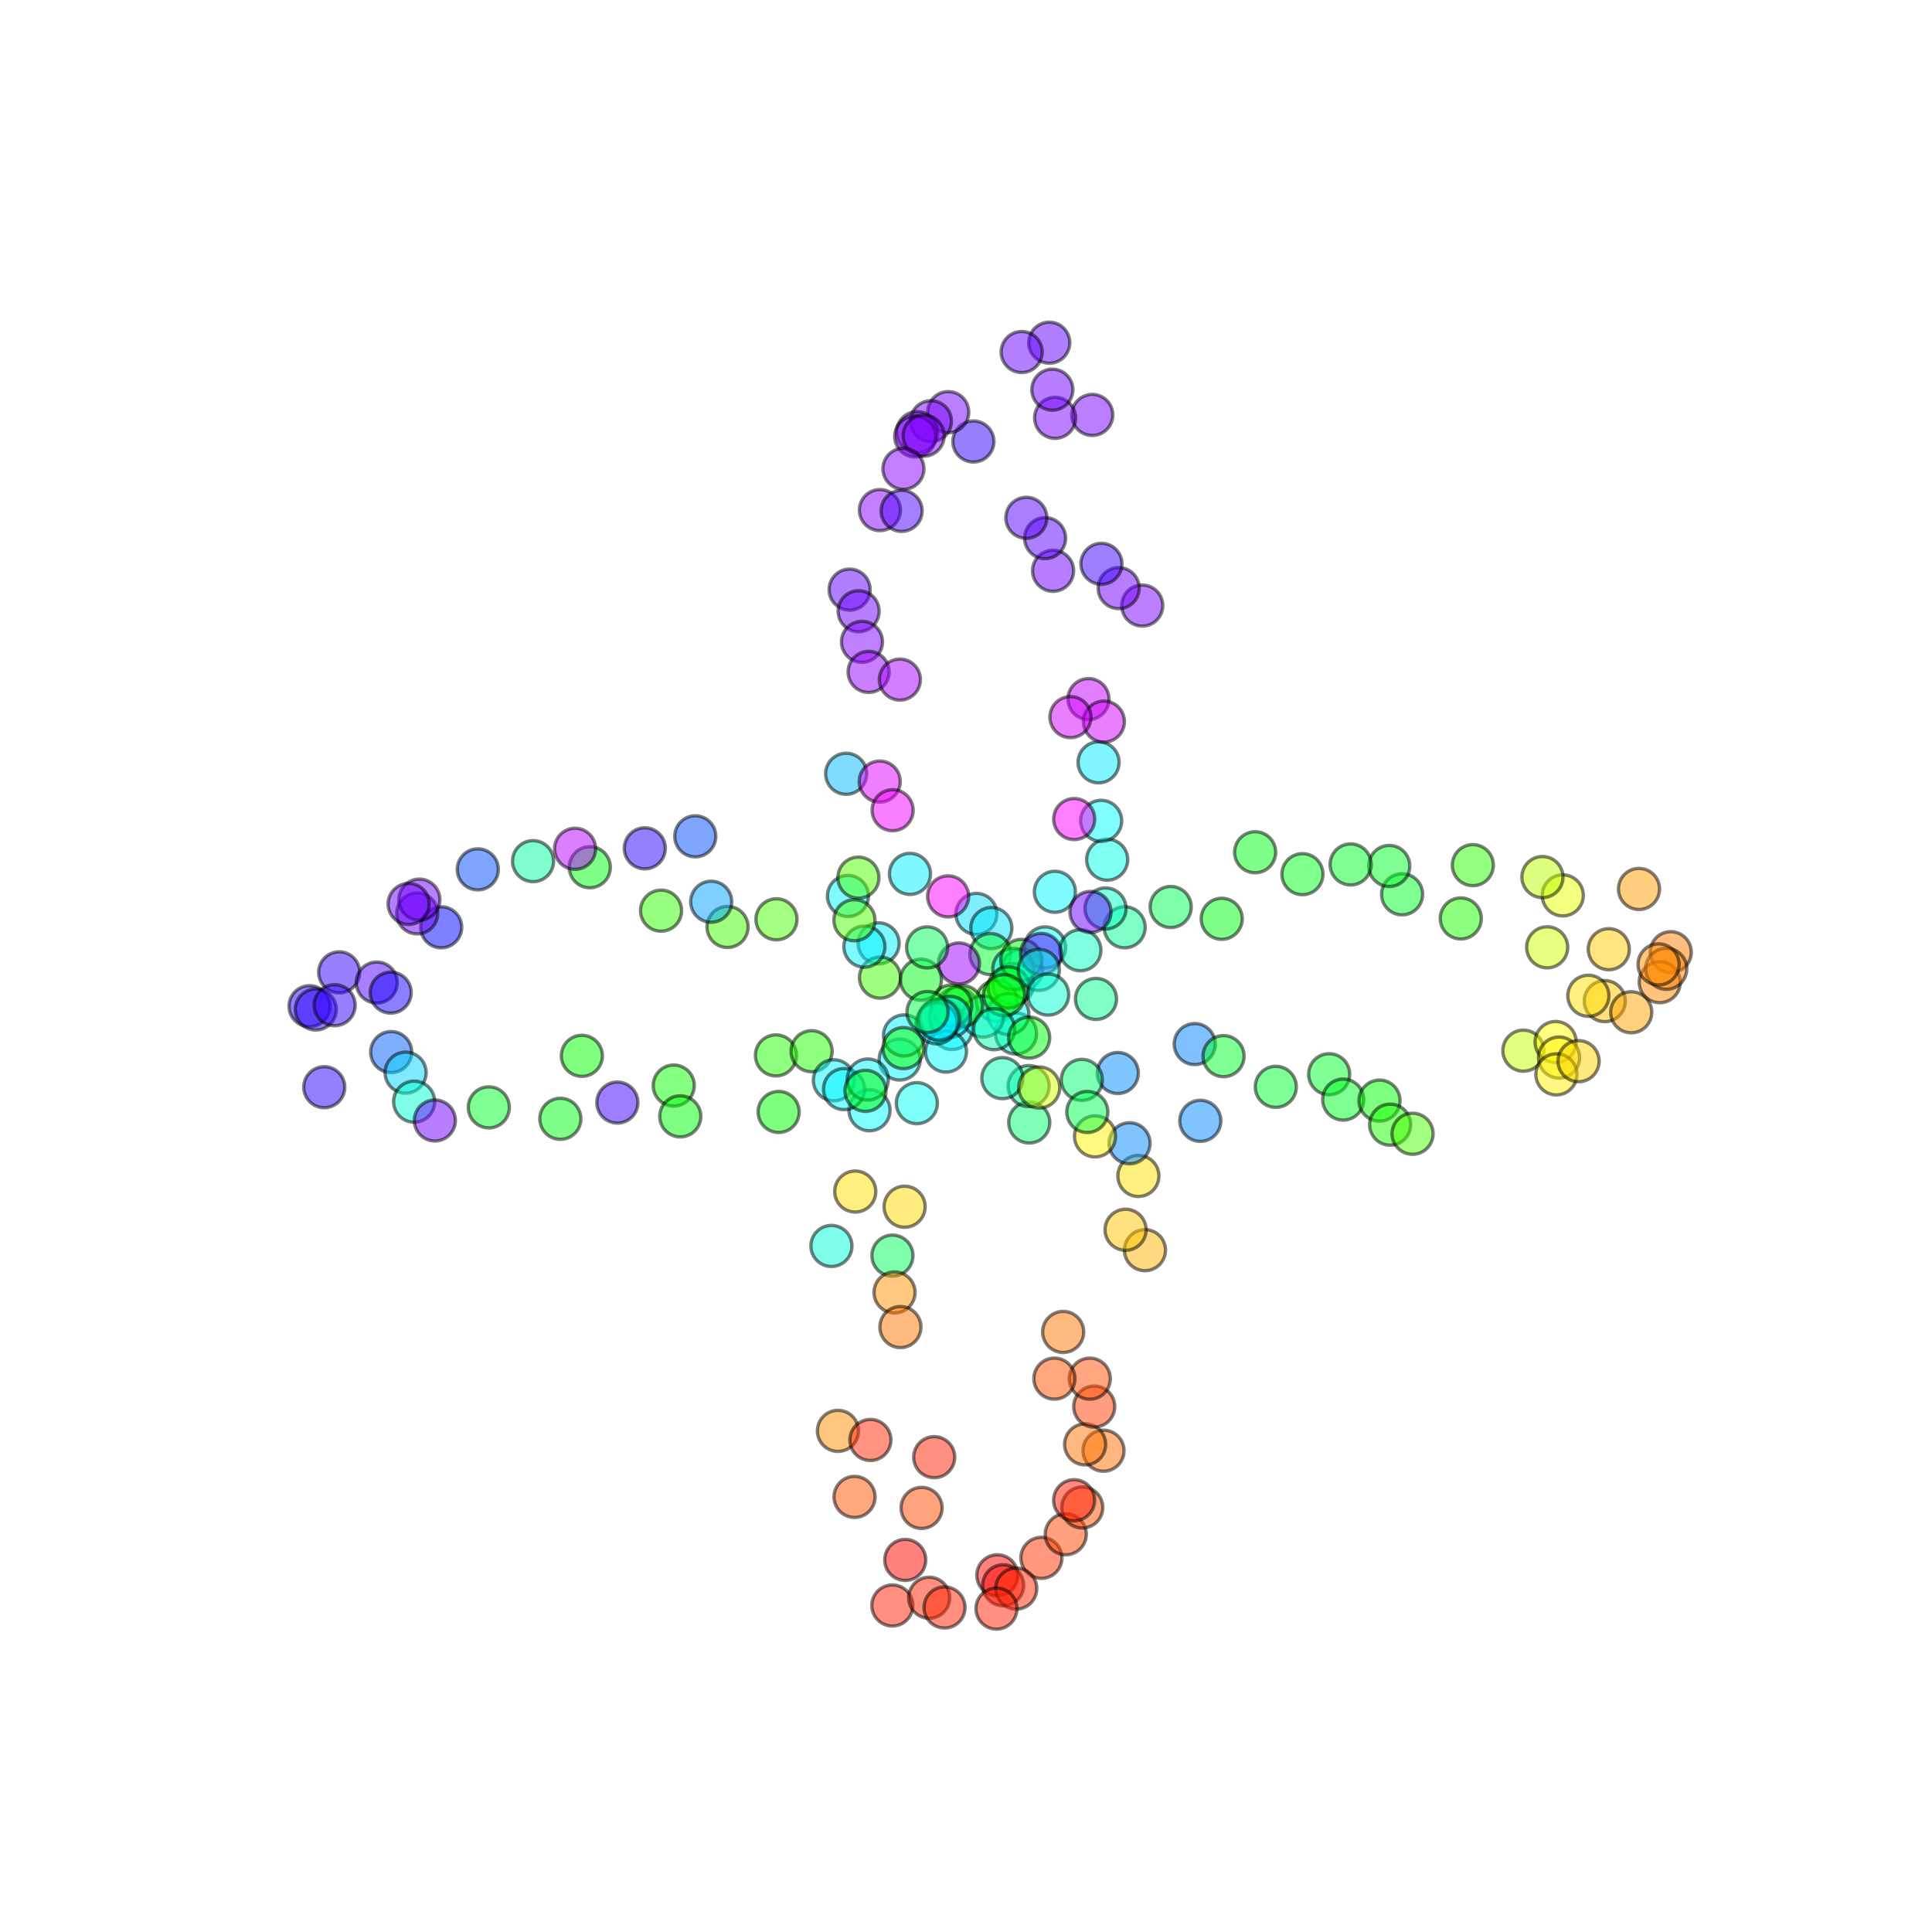 <?xml version="1.0" encoding="utf-8" standalone="no"?>
<!DOCTYPE svg PUBLIC "-//W3C//DTD SVG 1.1//EN"
  "http://www.w3.org/Graphics/SVG/1.1/DTD/svg11.dtd">
<svg xmlns:xlink="http://www.w3.org/1999/xlink" width="576pt" height="576pt" viewBox="0 0 576 576" xmlns="http://www.w3.org/2000/svg" version="1.1">
 <defs>
  <style type="text/css">*{stroke-linejoin: round; stroke-linecap: butt}</style>
 </defs>
 <g id="figure_1">
  <g id="patch_1">
   <path d="M 0 576 
L 576 576 
L 576 0 
L 0 0 
z
" style="fill: #ffffff"/>
  </g>
  <g id="axes_1">
   <g id="PathCollection_1">
    <defs>
     <path id="C0_0_b38c7aec04" d="M 0 6.124 
C 1.624 6.124 3.182 5.478 4.33 4.33 
C 5.478 3.182 6.124 1.624 6.124 -0 
C 6.124 -1.624 5.478 -3.182 4.33 -4.33 
C 3.182 -5.478 1.624 -6.124 0 -6.124 
C -1.624 -6.124 -3.182 -5.478 -4.33 -4.33 
C -5.478 -3.182 -6.124 -1.624 -6.124 0 
C -6.124 1.624 -5.478 3.182 -4.33 4.33 
C -3.182 5.478 -1.624 6.124 0 6.124 
z
"/>
    </defs>
    <g clip-path="url(#pa33ab514e5)">
     <use xlink:href="#C0_0_b38c7aec04" x="324.517" y="208.428" style="fill: #c700ff; fill-opacity: 0.5; stroke: #000000; stroke-opacity: 0.5"/>
    </g>
    <g clip-path="url(#pa33ab514e5)">
     <use xlink:href="#C0_0_b38c7aec04" x="340.544" y="180.541" style="fill: #7b00ff; fill-opacity: 0.5; stroke: #000000; stroke-opacity: 0.5"/>
    </g>
    <g clip-path="url(#pa33ab514e5)">
     <use xlink:href="#C0_0_b38c7aec04" x="333.522" y="175.34" style="fill: #7000ff; fill-opacity: 0.5; stroke: #000000; stroke-opacity: 0.5"/>
    </g>
    <g clip-path="url(#pa33ab514e5)">
     <use xlink:href="#C0_0_b38c7aec04" x="328.377" y="168.1" style="fill: #3f00ff; fill-opacity: 0.5; stroke: #000000; stroke-opacity: 0.5"/>
    </g>
    <g clip-path="url(#pa33ab514e5)">
     <use xlink:href="#C0_0_b38c7aec04" x="313.962" y="170.171" style="fill: #7000ff; fill-opacity: 0.5; stroke: #000000; stroke-opacity: 0.5"/>
    </g>
    <g clip-path="url(#pa33ab514e5)">
     <use xlink:href="#C0_0_b38c7aec04" x="311.587" y="160.446" style="fill: #5a00ff; fill-opacity: 0.5; stroke: #000000; stroke-opacity: 0.5"/>
    </g>
    <g clip-path="url(#pa33ab514e5)">
     <use xlink:href="#C0_0_b38c7aec04" x="305.995" y="154.38" style="fill: #5500ff; fill-opacity: 0.5; stroke: #000000; stroke-opacity: 0.5"/>
    </g>
    <g clip-path="url(#pa33ab514e5)">
     <use xlink:href="#C0_0_b38c7aec04" x="325.644" y="123.708" style="fill: #7600ff; fill-opacity: 0.5; stroke: #000000; stroke-opacity: 0.5"/>
    </g>
    <g clip-path="url(#pa33ab514e5)">
     <use xlink:href="#C0_0_b38c7aec04" x="314.573" y="124.571" style="fill: #7b00ff; fill-opacity: 0.5; stroke: #000000; stroke-opacity: 0.5"/>
    </g>
    <g clip-path="url(#pa33ab514e5)">
     <use xlink:href="#C0_0_b38c7aec04" x="313.742" y="116.176" style="fill: #7000ff; fill-opacity: 0.5; stroke: #000000; stroke-opacity: 0.5"/>
    </g>
    <g clip-path="url(#pa33ab514e5)">
     <use xlink:href="#C0_0_b38c7aec04" x="290.201" y="131.625" style="fill: #3400ff; fill-opacity: 0.5; stroke: #000000; stroke-opacity: 0.5"/>
    </g>
    <g clip-path="url(#pa33ab514e5)">
     <use xlink:href="#C0_0_b38c7aec04" x="312.825" y="102.175" style="fill: #6000ff; fill-opacity: 0.5; stroke: #000000; stroke-opacity: 0.5"/>
    </g>
    <g clip-path="url(#pa33ab514e5)">
     <use xlink:href="#C0_0_b38c7aec04" x="304.603" y="104.951" style="fill: #6500ff; fill-opacity: 0.5; stroke: #000000; stroke-opacity: 0.5"/>
    </g>
    <g clip-path="url(#pa33ab514e5)">
     <use xlink:href="#C0_0_b38c7aec04" x="282.703" y="122.873" style="fill: #7600ff; fill-opacity: 0.5; stroke: #000000; stroke-opacity: 0.5"/>
    </g>
    <g clip-path="url(#pa33ab514e5)">
     <use xlink:href="#C0_0_b38c7aec04" x="277.544" y="125.589" style="fill: #7b00ff; fill-opacity: 0.5; stroke: #000000; stroke-opacity: 0.5"/>
    </g>
    <g clip-path="url(#pa33ab514e5)">
     <use xlink:href="#C0_0_b38c7aec04" x="273.417" y="128.846" style="fill: #8100ff; fill-opacity: 0.5; stroke: #000000; stroke-opacity: 0.5"/>
    </g>
    <g clip-path="url(#pa33ab514e5)">
     <use xlink:href="#C0_0_b38c7aec04" x="272.857" y="130.124" style="fill: #8100ff; fill-opacity: 0.5; stroke: #000000; stroke-opacity: 0.5"/>
    </g>
    <g clip-path="url(#pa33ab514e5)">
     <use xlink:href="#C0_0_b38c7aec04" x="275.376" y="129.899" style="fill: #8100ff; fill-opacity: 0.5; stroke: #000000; stroke-opacity: 0.5"/>
    </g>
    <g clip-path="url(#pa33ab514e5)">
     <use xlink:href="#C0_0_b38c7aec04" x="269.347" y="139.761" style="fill: #8600ff; fill-opacity: 0.5; stroke: #000000; stroke-opacity: 0.5"/>
    </g>
    <g clip-path="url(#pa33ab514e5)">
     <use xlink:href="#C0_0_b38c7aec04" x="262.337" y="152.08" style="fill: #8600ff; fill-opacity: 0.5; stroke: #000000; stroke-opacity: 0.5"/>
    </g>
    <g clip-path="url(#pa33ab514e5)">
     <use xlink:href="#C0_0_b38c7aec04" x="268.809" y="152.306" style="fill: #4a00ff; fill-opacity: 0.5; stroke: #000000; stroke-opacity: 0.5"/>
    </g>
    <g clip-path="url(#pa33ab514e5)">
     <use xlink:href="#C0_0_b38c7aec04" x="253.305" y="175.786" style="fill: #6000ff; fill-opacity: 0.5; stroke: #000000; stroke-opacity: 0.5"/>
    </g>
    <g clip-path="url(#pa33ab514e5)">
     <use xlink:href="#C0_0_b38c7aec04" x="255.992" y="182.223" style="fill: #7000ff; fill-opacity: 0.5; stroke: #000000; stroke-opacity: 0.5"/>
    </g>
    <g clip-path="url(#pa33ab514e5)">
     <use xlink:href="#C0_0_b38c7aec04" x="256.988" y="191.348" style="fill: #8100ff; fill-opacity: 0.5; stroke: #000000; stroke-opacity: 0.5"/>
    </g>
    <g clip-path="url(#pa33ab514e5)">
     <use xlink:href="#C0_0_b38c7aec04" x="258.971" y="200.318" style="fill: #9600ff; fill-opacity: 0.5; stroke: #000000; stroke-opacity: 0.5"/>
    </g>
    <g clip-path="url(#pa33ab514e5)">
     <use xlink:href="#C0_0_b38c7aec04" x="268.285" y="202.609" style="fill: #a700ff; fill-opacity: 0.5; stroke: #000000; stroke-opacity: 0.5"/>
    </g>
    <g clip-path="url(#pa33ab514e5)">
     <use xlink:href="#C0_0_b38c7aec04" x="252.271" y="230.689" style="fill: #00bbff; fill-opacity: 0.5; stroke: #000000; stroke-opacity: 0.5"/>
    </g>
    <g clip-path="url(#pa33ab514e5)">
     <use xlink:href="#C0_0_b38c7aec04" x="262.277" y="233.012" style="fill: #e200ff; fill-opacity: 0.5; stroke: #000000; stroke-opacity: 0.5"/>
    </g>
    <g clip-path="url(#pa33ab514e5)">
     <use xlink:href="#C0_0_b38c7aec04" x="266.123" y="241.556" style="fill: #f300ff; fill-opacity: 0.5; stroke: #000000; stroke-opacity: 0.5"/>
    </g>
    <g clip-path="url(#pa33ab514e5)">
     <use xlink:href="#C0_0_b38c7aec04" x="252.807" y="267.119" style="fill: #00f6ff; fill-opacity: 0.5; stroke: #000000; stroke-opacity: 0.5"/>
    </g>
    <g clip-path="url(#pa33ab514e5)">
     <use xlink:href="#C0_0_b38c7aec04" x="271.29" y="260.54" style="fill: #00f1ff; fill-opacity: 0.5; stroke: #000000; stroke-opacity: 0.5"/>
    </g>
    <g clip-path="url(#pa33ab514e5)">
     <use xlink:href="#C0_0_b38c7aec04" x="261.949" y="281.245" style="fill: #00f1ff; fill-opacity: 0.5; stroke: #000000; stroke-opacity: 0.5"/>
    </g>
    <g clip-path="url(#pa33ab514e5)">
     <use xlink:href="#C0_0_b38c7aec04" x="262.366" y="291.465" style="fill: #41ff00; fill-opacity: 0.5; stroke: #000000; stroke-opacity: 0.5"/>
    </g>
    <g clip-path="url(#pa33ab514e5)">
     <use xlink:href="#C0_0_b38c7aec04" x="291.101" y="272.468" style="fill: #00e1ff; fill-opacity: 0.5; stroke: #000000; stroke-opacity: 0.5"/>
    </g>
    <g clip-path="url(#pa33ab514e5)">
     <use xlink:href="#C0_0_b38c7aec04" x="295.555" y="276.691" style="fill: #00e6ff; fill-opacity: 0.5; stroke: #000000; stroke-opacity: 0.5"/>
    </g>
    <g clip-path="url(#pa33ab514e5)">
     <use xlink:href="#C0_0_b38c7aec04" x="295.277" y="284.443" style="fill: #00ff30; fill-opacity: 0.5; stroke: #000000; stroke-opacity: 0.5"/>
    </g>
    <g clip-path="url(#pa33ab514e5)">
     <use xlink:href="#C0_0_b38c7aec04" x="285.315" y="300.553" style="fill: #00f1ff; fill-opacity: 0.5; stroke: #000000; stroke-opacity: 0.5"/>
    </g>
    <g clip-path="url(#pa33ab514e5)">
     <use xlink:href="#C0_0_b38c7aec04" x="283.808" y="306.782" style="fill: #00f6ff; fill-opacity: 0.5; stroke: #000000; stroke-opacity: 0.5"/>
    </g>
    <g clip-path="url(#pa33ab514e5)">
     <use xlink:href="#C0_0_b38c7aec04" x="304.74" y="289.067" style="fill: #00fffd; fill-opacity: 0.5; stroke: #000000; stroke-opacity: 0.5"/>
    </g>
    <g clip-path="url(#pa33ab514e5)">
     <use xlink:href="#C0_0_b38c7aec04" x="302.075" y="293.392" style="fill: #00fff7; fill-opacity: 0.5; stroke: #000000; stroke-opacity: 0.5"/>
    </g>
    <g clip-path="url(#pa33ab514e5)">
     <use xlink:href="#C0_0_b38c7aec04" x="297.156" y="298.387" style="fill: #05ff00; fill-opacity: 0.5; stroke: #000000; stroke-opacity: 0.5"/>
    </g>
    <g clip-path="url(#pa33ab514e5)">
     <use xlink:href="#C0_0_b38c7aec04" x="311.575" y="282.459" style="fill: #00fff2; fill-opacity: 0.5; stroke: #000000; stroke-opacity: 0.5"/>
    </g>
    <g clip-path="url(#pa33ab514e5)">
     <use xlink:href="#C0_0_b38c7aec04" x="302.103" y="288.861" style="fill: #00fcff; fill-opacity: 0.5; stroke: #000000; stroke-opacity: 0.5"/>
    </g>
    <g clip-path="url(#pa33ab514e5)">
     <use xlink:href="#C0_0_b38c7aec04" x="330.086" y="256.297" style="fill: #00ffe7; fill-opacity: 0.5; stroke: #000000; stroke-opacity: 0.5"/>
    </g>
    <g clip-path="url(#pa33ab514e5)">
     <use xlink:href="#C0_0_b38c7aec04" x="314.496" y="265.872" style="fill: #00f6ff; fill-opacity: 0.5; stroke: #000000; stroke-opacity: 0.5"/>
    </g>
    <g clip-path="url(#pa33ab514e5)">
     <use xlink:href="#C0_0_b38c7aec04" x="328.297" y="244.719" style="fill: #00fcff; fill-opacity: 0.5; stroke: #000000; stroke-opacity: 0.5"/>
    </g>
    <g clip-path="url(#pa33ab514e5)">
     <use xlink:href="#C0_0_b38c7aec04" x="320.256" y="244.192" style="fill: #fe00ff; fill-opacity: 0.5; stroke: #000000; stroke-opacity: 0.5"/>
    </g>
    <g clip-path="url(#pa33ab514e5)">
     <use xlink:href="#C0_0_b38c7aec04" x="327.525" y="227.282" style="fill: #00ecff; fill-opacity: 0.5; stroke: #000000; stroke-opacity: 0.5"/>
    </g>
    <g clip-path="url(#pa33ab514e5)">
     <use xlink:href="#C0_0_b38c7aec04" x="329.11" y="215.137" style="fill: #d200ff; fill-opacity: 0.5; stroke: #000000; stroke-opacity: 0.5"/>
    </g>
    <g clip-path="url(#pa33ab514e5)">
     <use xlink:href="#C0_0_b38c7aec04" x="319.148" y="213.797" style="fill: #d700ff; fill-opacity: 0.5; stroke: #000000; stroke-opacity: 0.5"/>
    </g>
    <g clip-path="url(#pa33ab514e5)">
     <use xlink:href="#C0_0_b38c7aec04" x="341.357" y="372.716" style="fill: #ffb400; fill-opacity: 0.5; stroke: #000000; stroke-opacity: 0.5"/>
    </g>
    <g clip-path="url(#pa33ab514e5)">
     <use xlink:href="#C0_0_b38c7aec04" x="335.575" y="366.638" style="fill: #ffc400; fill-opacity: 0.5; stroke: #000000; stroke-opacity: 0.5"/>
    </g>
    <g clip-path="url(#pa33ab514e5)">
     <use xlink:href="#C0_0_b38c7aec04" x="339.395" y="350.595" style="fill: #ffe000; fill-opacity: 0.5; stroke: #000000; stroke-opacity: 0.5"/>
    </g>
    <g clip-path="url(#pa33ab514e5)">
     <use xlink:href="#C0_0_b38c7aec04" x="336.759" y="340.846" style="fill: #008aff; fill-opacity: 0.5; stroke: #000000; stroke-opacity: 0.5"/>
    </g>
    <g clip-path="url(#pa33ab514e5)">
     <use xlink:href="#C0_0_b38c7aec04" x="326.468" y="338.794" style="fill: #fff500; fill-opacity: 0.5; stroke: #000000; stroke-opacity: 0.5"/>
    </g>
    <g clip-path="url(#pa33ab514e5)">
     <use xlink:href="#C0_0_b38c7aec04" x="333.263" y="319.899" style="fill: #008fff; fill-opacity: 0.5; stroke: #000000; stroke-opacity: 0.5"/>
    </g>
    <g clip-path="url(#pa33ab514e5)">
     <use xlink:href="#C0_0_b38c7aec04" x="306.856" y="334.648" style="fill: #00ff6c; fill-opacity: 0.5; stroke: #000000; stroke-opacity: 0.5"/>
    </g>
    <g clip-path="url(#pa33ab514e5)">
     <use xlink:href="#C0_0_b38c7aec04" x="306.676" y="323.804" style="fill: #00ff91; fill-opacity: 0.5; stroke: #000000; stroke-opacity: 0.5"/>
    </g>
    <g clip-path="url(#pa33ab514e5)">
     <use xlink:href="#C0_0_b38c7aec04" x="298.841" y="321.431" style="fill: #00ffb7; fill-opacity: 0.5; stroke: #000000; stroke-opacity: 0.5"/>
    </g>
    <g clip-path="url(#pa33ab514e5)">
     <use xlink:href="#C0_0_b38c7aec04" x="302.909" y="308.136" style="fill: #00ffd2; fill-opacity: 0.5; stroke: #000000; stroke-opacity: 0.5"/>
    </g>
    <g clip-path="url(#pa33ab514e5)">
     <use xlink:href="#C0_0_b38c7aec04" x="300.618" y="302.335" style="fill: #00ffe2; fill-opacity: 0.5; stroke: #000000; stroke-opacity: 0.5"/>
    </g>
    <g clip-path="url(#pa33ab514e5)">
     <use xlink:href="#C0_0_b38c7aec04" x="293.055" y="303.074" style="fill: #00fff2; fill-opacity: 0.5; stroke: #000000; stroke-opacity: 0.5"/>
    </g>
    <g clip-path="url(#pa33ab514e5)">
     <use xlink:href="#C0_0_b38c7aec04" x="304.498" y="286.185" style="fill: #00ff10; fill-opacity: 0.5; stroke: #000000; stroke-opacity: 0.5"/>
    </g>
    <g clip-path="url(#pa33ab514e5)">
     <use xlink:href="#C0_0_b38c7aec04" x="286.791" y="299.914" style="fill: #16ff00; fill-opacity: 0.5; stroke: #000000; stroke-opacity: 0.5"/>
    </g>
    <g clip-path="url(#pa33ab514e5)">
     <use xlink:href="#C0_0_b38c7aec04" x="280.349" y="303.912" style="fill: #00f1ff; fill-opacity: 0.5; stroke: #000000; stroke-opacity: 0.5"/>
    </g>
    <g clip-path="url(#pa33ab514e5)">
     <use xlink:href="#C0_0_b38c7aec04" x="283.585" y="299.806" style="fill: #05ff00; fill-opacity: 0.5; stroke: #000000; stroke-opacity: 0.5"/>
    </g>
    <g clip-path="url(#pa33ab514e5)">
     <use xlink:href="#C0_0_b38c7aec04" x="268.235" y="315.874" style="fill: #00f6ff; fill-opacity: 0.5; stroke: #000000; stroke-opacity: 0.5"/>
    </g>
    <g clip-path="url(#pa33ab514e5)">
     <use xlink:href="#C0_0_b38c7aec04" x="283.228" y="303.175" style="fill: #00f1ff; fill-opacity: 0.5; stroke: #000000; stroke-opacity: 0.5"/>
    </g>
    <g clip-path="url(#pa33ab514e5)">
     <use xlink:href="#C0_0_b38c7aec04" x="259.233" y="331.004" style="fill: #00fcff; fill-opacity: 0.5; stroke: #000000; stroke-opacity: 0.5"/>
    </g>
    <g clip-path="url(#pa33ab514e5)">
     <use xlink:href="#C0_0_b38c7aec04" x="282.025" y="313.52" style="fill: #00fcff; fill-opacity: 0.5; stroke: #000000; stroke-opacity: 0.5"/>
    </g>
    <g clip-path="url(#pa33ab514e5)">
     <use xlink:href="#C0_0_b38c7aec04" x="273.348" y="328.895" style="fill: #00fff2; fill-opacity: 0.5; stroke: #000000; stroke-opacity: 0.5"/>
    </g>
    <g clip-path="url(#pa33ab514e5)">
     <use xlink:href="#C0_0_b38c7aec04" x="254.981" y="355.238" style="fill: #ffe000; fill-opacity: 0.5; stroke: #000000; stroke-opacity: 0.5"/>
    </g>
    <g clip-path="url(#pa33ab514e5)">
     <use xlink:href="#C0_0_b38c7aec04" x="247.88" y="371.463" style="fill: #00ffd7; fill-opacity: 0.5; stroke: #000000; stroke-opacity: 0.5"/>
    </g>
    <g clip-path="url(#pa33ab514e5)">
     <use xlink:href="#C0_0_b38c7aec04" x="269.698" y="359.766" style="fill: #ffda00; fill-opacity: 0.5; stroke: #000000; stroke-opacity: 0.5"/>
    </g>
    <g clip-path="url(#pa33ab514e5)">
     <use xlink:href="#C0_0_b38c7aec04" x="266.068" y="374.349" style="fill: #00ff5b; fill-opacity: 0.5; stroke: #000000; stroke-opacity: 0.5"/>
    </g>
    <g clip-path="url(#pa33ab514e5)">
     <use xlink:href="#C0_0_b38c7aec04" x="266.695" y="385.327" style="fill: #ff9400; fill-opacity: 0.5; stroke: #000000; stroke-opacity: 0.5"/>
    </g>
    <g clip-path="url(#pa33ab514e5)">
     <use xlink:href="#C0_0_b38c7aec04" x="268.448" y="395.641" style="fill: #ff7900; fill-opacity: 0.5; stroke: #000000; stroke-opacity: 0.5"/>
    </g>
    <g clip-path="url(#pa33ab514e5)">
     <use xlink:href="#C0_0_b38c7aec04" x="249.819" y="426.598" style="fill: #ff8e00; fill-opacity: 0.5; stroke: #000000; stroke-opacity: 0.5"/>
    </g>
    <g clip-path="url(#pa33ab514e5)">
     <use xlink:href="#C0_0_b38c7aec04" x="259.502" y="429.306" style="fill: #ff2800; fill-opacity: 0.5; stroke: #000000; stroke-opacity: 0.5"/>
    </g>
    <g clip-path="url(#pa33ab514e5)">
     <use xlink:href="#C0_0_b38c7aec04" x="254.772" y="446.283" style="fill: #ff5300; fill-opacity: 0.5; stroke: #000000; stroke-opacity: 0.5"/>
    </g>
    <g clip-path="url(#pa33ab514e5)">
     <use xlink:href="#C0_0_b38c7aec04" x="278.522" y="434.436" style="fill: #ff2200; fill-opacity: 0.5; stroke: #000000; stroke-opacity: 0.5"/>
    </g>
    <g clip-path="url(#pa33ab514e5)">
     <use xlink:href="#C0_0_b38c7aec04" x="274.763" y="449.559" style="fill: #ff4800; fill-opacity: 0.5; stroke: #000000; stroke-opacity: 0.5"/>
    </g>
    <g clip-path="url(#pa33ab514e5)">
     <use xlink:href="#C0_0_b38c7aec04" x="269.89" y="465.07" style="fill: #ff0700; fill-opacity: 0.5; stroke: #000000; stroke-opacity: 0.5"/>
    </g>
    <g clip-path="url(#pa33ab514e5)">
     <use xlink:href="#C0_0_b38c7aec04" x="266.045" y="478.652" style="fill: #ff2200; fill-opacity: 0.5; stroke: #000000; stroke-opacity: 0.5"/>
    </g>
    <g clip-path="url(#pa33ab514e5)">
     <use xlink:href="#C0_0_b38c7aec04" x="277.027" y="476.347" style="fill: #ff2200; fill-opacity: 0.5; stroke: #000000; stroke-opacity: 0.5"/>
    </g>
    <g clip-path="url(#pa33ab514e5)">
     <use xlink:href="#C0_0_b38c7aec04" x="281.601" y="479.247" style="fill: #ff2200; fill-opacity: 0.5; stroke: #000000; stroke-opacity: 0.5"/>
    </g>
    <g clip-path="url(#pa33ab514e5)">
     <use xlink:href="#C0_0_b38c7aec04" x="297.343" y="469.653" style="fill: #ff0700; fill-opacity: 0.5; stroke: #000000; stroke-opacity: 0.5"/>
    </g>
    <g clip-path="url(#pa33ab514e5)">
     <use xlink:href="#C0_0_b38c7aec04" x="299.087" y="472.63" style="fill: #ff0200; fill-opacity: 0.5; stroke: #000000; stroke-opacity: 0.5"/>
    </g>
    <g clip-path="url(#pa33ab514e5)">
     <use xlink:href="#C0_0_b38c7aec04" x="310.485" y="464.451" style="fill: #ff3300; fill-opacity: 0.5; stroke: #000000; stroke-opacity: 0.5"/>
    </g>
    <g clip-path="url(#pa33ab514e5)">
     <use xlink:href="#C0_0_b38c7aec04" x="302.982" y="473.613" style="fill: #ff2800; fill-opacity: 0.5; stroke: #000000; stroke-opacity: 0.5"/>
    </g>
    <g clip-path="url(#pa33ab514e5)">
     <use xlink:href="#C0_0_b38c7aec04" x="297.087" y="479.585" style="fill: #ff2200; fill-opacity: 0.5; stroke: #000000; stroke-opacity: 0.5"/>
    </g>
    <g clip-path="url(#pa33ab514e5)">
     <use xlink:href="#C0_0_b38c7aec04" x="317.746" y="457.416" style="fill: #ff4300; fill-opacity: 0.5; stroke: #000000; stroke-opacity: 0.5"/>
    </g>
    <g clip-path="url(#pa33ab514e5)">
     <use xlink:href="#C0_0_b38c7aec04" x="322.661" y="449.431" style="fill: #ff4e00; fill-opacity: 0.5; stroke: #000000; stroke-opacity: 0.5"/>
    </g>
    <g clip-path="url(#pa33ab514e5)">
     <use xlink:href="#C0_0_b38c7aec04" x="320.236" y="447.276" style="fill: #ff1800; fill-opacity: 0.5; stroke: #000000; stroke-opacity: 0.5"/>
    </g>
    <g clip-path="url(#pa33ab514e5)">
     <use xlink:href="#C0_0_b38c7aec04" x="328.992" y="432.505" style="fill: #ff6e00; fill-opacity: 0.5; stroke: #000000; stroke-opacity: 0.5"/>
    </g>
    <g clip-path="url(#pa33ab514e5)">
     <use xlink:href="#C0_0_b38c7aec04" x="323.522" y="430.623" style="fill: #ff7300; fill-opacity: 0.5; stroke: #000000; stroke-opacity: 0.5"/>
    </g>
    <g clip-path="url(#pa33ab514e5)">
     <use xlink:href="#C0_0_b38c7aec04" x="326.229" y="419.348" style="fill: #ff3d00; fill-opacity: 0.5; stroke: #000000; stroke-opacity: 0.5"/>
    </g>
    <g clip-path="url(#pa33ab514e5)">
     <use xlink:href="#C0_0_b38c7aec04" x="324.906" y="411.029" style="fill: #ff4e00; fill-opacity: 0.5; stroke: #000000; stroke-opacity: 0.5"/>
    </g>
    <g clip-path="url(#pa33ab514e5)">
     <use xlink:href="#C0_0_b38c7aec04" x="314.357" y="411.018" style="fill: #ff5300; fill-opacity: 0.5; stroke: #000000; stroke-opacity: 0.5"/>
    </g>
    <g clip-path="url(#pa33ab514e5)">
     <use xlink:href="#C0_0_b38c7aec04" x="316.97" y="397.103" style="fill: #ff7900; fill-opacity: 0.5; stroke: #000000; stroke-opacity: 0.5"/>
    </g>
    <g clip-path="url(#pa33ab514e5)">
     <use xlink:href="#C0_0_b38c7aec04" x="269.524" y="308.703" style="fill: #00f1ff; fill-opacity: 0.5; stroke: #000000; stroke-opacity: 0.5"/>
    </g>
    <g clip-path="url(#pa33ab514e5)">
     <use xlink:href="#C0_0_b38c7aec04" x="285.902" y="287.238" style="fill: #9c00ff; fill-opacity: 0.5; stroke: #000000; stroke-opacity: 0.5"/>
    </g>
    <g clip-path="url(#pa33ab514e5)">
     <use xlink:href="#C0_0_b38c7aec04" x="274.569" y="292.081" style="fill: #00ff16; fill-opacity: 0.5; stroke: #000000; stroke-opacity: 0.5"/>
    </g>
    <g clip-path="url(#pa33ab514e5)">
     <use xlink:href="#C0_0_b38c7aec04" x="276.409" y="282.454" style="fill: #00ff5b; fill-opacity: 0.5; stroke: #000000; stroke-opacity: 0.5"/>
    </g>
    <g clip-path="url(#pa33ab514e5)">
     <use xlink:href="#C0_0_b38c7aec04" x="282.666" y="267.241" style="fill: #fe00ff; fill-opacity: 0.5; stroke: #000000; stroke-opacity: 0.5"/>
    </g>
    <g clip-path="url(#pa33ab514e5)">
     <use xlink:href="#C0_0_b38c7aec04" x="257.705" y="282.224" style="fill: #00f6ff; fill-opacity: 0.5; stroke: #000000; stroke-opacity: 0.5"/>
    </g>
    <g clip-path="url(#pa33ab514e5)">
     <use xlink:href="#C0_0_b38c7aec04" x="254.741" y="274.351" style="fill: #4cff00; fill-opacity: 0.5; stroke: #000000; stroke-opacity: 0.5"/>
    </g>
    <g clip-path="url(#pa33ab514e5)">
     <use xlink:href="#C0_0_b38c7aec04" x="255.919" y="261.657" style="fill: #51ff00; fill-opacity: 0.5; stroke: #000000; stroke-opacity: 0.5"/>
    </g>
    <g clip-path="url(#pa33ab514e5)">
     <use xlink:href="#C0_0_b38c7aec04" x="231.493" y="274.075" style="fill: #46ff00; fill-opacity: 0.5; stroke: #000000; stroke-opacity: 0.5"/>
    </g>
    <g clip-path="url(#pa33ab514e5)">
     <use xlink:href="#C0_0_b38c7aec04" x="216.908" y="276.359" style="fill: #41ff00; fill-opacity: 0.5; stroke: #000000; stroke-opacity: 0.5"/>
    </g>
    <g clip-path="url(#pa33ab514e5)">
     <use xlink:href="#C0_0_b38c7aec04" x="212.039" y="268.834" style="fill: #00a0ff; fill-opacity: 0.5; stroke: #000000; stroke-opacity: 0.5"/>
    </g>
    <g clip-path="url(#pa33ab514e5)">
     <use xlink:href="#C0_0_b38c7aec04" x="197.087" y="271.503" style="fill: #31ff00; fill-opacity: 0.5; stroke: #000000; stroke-opacity: 0.5"/>
    </g>
    <g clip-path="url(#pa33ab514e5)">
     <use xlink:href="#C0_0_b38c7aec04" x="207.285" y="249.337" style="fill: #004eff; fill-opacity: 0.5; stroke: #000000; stroke-opacity: 0.5"/>
    </g>
    <g clip-path="url(#pa33ab514e5)">
     <use xlink:href="#C0_0_b38c7aec04" x="192.245" y="252.917" style="fill: #2a00ff; fill-opacity: 0.5; stroke: #000000; stroke-opacity: 0.5"/>
    </g>
    <g clip-path="url(#pa33ab514e5)">
     <use xlink:href="#C0_0_b38c7aec04" x="175.844" y="258.556" style="fill: #00ff10; fill-opacity: 0.5; stroke: #000000; stroke-opacity: 0.5"/>
    </g>
    <g clip-path="url(#pa33ab514e5)">
     <use xlink:href="#C0_0_b38c7aec04" x="171.456" y="253.057" style="fill: #b700ff; fill-opacity: 0.5; stroke: #000000; stroke-opacity: 0.5"/>
    </g>
    <g clip-path="url(#pa33ab514e5)">
     <use xlink:href="#C0_0_b38c7aec04" x="158.926" y="256.737" style="fill: #00ff9c; fill-opacity: 0.5; stroke: #000000; stroke-opacity: 0.5"/>
    </g>
    <g clip-path="url(#pa33ab514e5)">
     <use xlink:href="#C0_0_b38c7aec04" x="131.537" y="276.458" style="fill: #0002ff; fill-opacity: 0.5; stroke: #000000; stroke-opacity: 0.5"/>
    </g>
    <g clip-path="url(#pa33ab514e5)">
     <use xlink:href="#C0_0_b38c7aec04" x="142.445" y="259.191" style="fill: #004eff; fill-opacity: 0.5; stroke: #000000; stroke-opacity: 0.5"/>
    </g>
    <g clip-path="url(#pa33ab514e5)">
     <use xlink:href="#C0_0_b38c7aec04" x="124.375" y="272.313" style="fill: #7000ff; fill-opacity: 0.5; stroke: #000000; stroke-opacity: 0.5"/>
    </g>
    <g clip-path="url(#pa33ab514e5)">
     <use xlink:href="#C0_0_b38c7aec04" x="125.021" y="268.214" style="fill: #7600ff; fill-opacity: 0.5; stroke: #000000; stroke-opacity: 0.5"/>
    </g>
    <g clip-path="url(#pa33ab514e5)">
     <use xlink:href="#C0_0_b38c7aec04" x="121.835" y="269.496" style="fill: #6b00ff; fill-opacity: 0.5; stroke: #000000; stroke-opacity: 0.5"/>
    </g>
    <g clip-path="url(#pa33ab514e5)">
     <use xlink:href="#C0_0_b38c7aec04" x="101.12" y="289.891" style="fill: #3400ff; fill-opacity: 0.5; stroke: #000000; stroke-opacity: 0.5"/>
    </g>
    <g clip-path="url(#pa33ab514e5)">
     <use xlink:href="#C0_0_b38c7aec04" x="92.291" y="299.986" style="fill: #2a00ff; fill-opacity: 0.5; stroke: #000000; stroke-opacity: 0.5"/>
    </g>
    <g clip-path="url(#pa33ab514e5)">
     <use xlink:href="#C0_0_b38c7aec04" x="94.143" y="300.966" style="fill: #2a00ff; fill-opacity: 0.5; stroke: #000000; stroke-opacity: 0.5"/>
    </g>
    <g clip-path="url(#pa33ab514e5)">
     <use xlink:href="#C0_0_b38c7aec04" x="99.78" y="299.681" style="fill: #3400ff; fill-opacity: 0.5; stroke: #000000; stroke-opacity: 0.5"/>
    </g>
    <g clip-path="url(#pa33ab514e5)">
     <use xlink:href="#C0_0_b38c7aec04" x="112.327" y="292.933" style="fill: #5000ff; fill-opacity: 0.5; stroke: #000000; stroke-opacity: 0.5"/>
    </g>
    <g clip-path="url(#pa33ab514e5)">
     <use xlink:href="#C0_0_b38c7aec04" x="116.48" y="295.934" style="fill: #1400ff; fill-opacity: 0.5; stroke: #000000; stroke-opacity: 0.5"/>
    </g>
    <g clip-path="url(#pa33ab514e5)">
     <use xlink:href="#C0_0_b38c7aec04" x="96.672" y="324.131" style="fill: #2a00ff; fill-opacity: 0.5; stroke: #000000; stroke-opacity: 0.5"/>
    </g>
    <g clip-path="url(#pa33ab514e5)">
     <use xlink:href="#C0_0_b38c7aec04" x="116.624" y="313.665" style="fill: #005eff; fill-opacity: 0.5; stroke: #000000; stroke-opacity: 0.5"/>
    </g>
    <g clip-path="url(#pa33ab514e5)">
     <use xlink:href="#C0_0_b38c7aec04" x="120.924" y="319.794" style="fill: #00d6ff; fill-opacity: 0.5; stroke: #000000; stroke-opacity: 0.5"/>
    </g>
    <g clip-path="url(#pa33ab514e5)">
     <use xlink:href="#C0_0_b38c7aec04" x="123.47" y="328.447" style="fill: #00ffd2; fill-opacity: 0.5; stroke: #000000; stroke-opacity: 0.5"/>
    </g>
    <g clip-path="url(#pa33ab514e5)">
     <use xlink:href="#C0_0_b38c7aec04" x="129.649" y="334.054" style="fill: #7000ff; fill-opacity: 0.5; stroke: #000000; stroke-opacity: 0.5"/>
    </g>
    <g clip-path="url(#pa33ab514e5)">
     <use xlink:href="#C0_0_b38c7aec04" x="145.736" y="330.148" style="fill: #00ff26; fill-opacity: 0.5; stroke: #000000; stroke-opacity: 0.5"/>
    </g>
    <g clip-path="url(#pa33ab514e5)">
     <use xlink:href="#C0_0_b38c7aec04" x="173.478" y="314.779" style="fill: #05ff00; fill-opacity: 0.5; stroke: #000000; stroke-opacity: 0.5"/>
    </g>
    <g clip-path="url(#pa33ab514e5)">
     <use xlink:href="#C0_0_b38c7aec04" x="167.065" y="333.555" style="fill: #00ff16; fill-opacity: 0.5; stroke: #000000; stroke-opacity: 0.5"/>
    </g>
    <g clip-path="url(#pa33ab514e5)">
     <use xlink:href="#C0_0_b38c7aec04" x="184.057" y="328.715" style="fill: #3a00ff; fill-opacity: 0.5; stroke: #000000; stroke-opacity: 0.5"/>
    </g>
    <g clip-path="url(#pa33ab514e5)">
     <use xlink:href="#C0_0_b38c7aec04" x="200.869" y="323.64" style="fill: #0bff00; fill-opacity: 0.5; stroke: #000000; stroke-opacity: 0.5"/>
    </g>
    <g clip-path="url(#pa33ab514e5)">
     <use xlink:href="#C0_0_b38c7aec04" x="202.816" y="332.827" style="fill: #00ff05; fill-opacity: 0.5; stroke: #000000; stroke-opacity: 0.5"/>
    </g>
    <g clip-path="url(#pa33ab514e5)">
     <use xlink:href="#C0_0_b38c7aec04" x="231.341" y="314.647" style="fill: #20ff00; fill-opacity: 0.5; stroke: #000000; stroke-opacity: 0.5"/>
    </g>
    <g clip-path="url(#pa33ab514e5)">
     <use xlink:href="#C0_0_b38c7aec04" x="241.968" y="313.409" style="fill: #20ff00; fill-opacity: 0.5; stroke: #000000; stroke-opacity: 0.5"/>
    </g>
    <g clip-path="url(#pa33ab514e5)">
     <use xlink:href="#C0_0_b38c7aec04" x="232.144" y="331.509" style="fill: #00ff00; fill-opacity: 0.5; stroke: #000000; stroke-opacity: 0.5"/>
    </g>
    <g clip-path="url(#pa33ab514e5)">
     <use xlink:href="#C0_0_b38c7aec04" x="248.609" y="322.072" style="fill: #00f6ff; fill-opacity: 0.5; stroke: #000000; stroke-opacity: 0.5"/>
    </g>
    <g clip-path="url(#pa33ab514e5)">
     <use xlink:href="#C0_0_b38c7aec04" x="251.642" y="324.704" style="fill: #00f6ff; fill-opacity: 0.5; stroke: #000000; stroke-opacity: 0.5"/>
    </g>
    <g clip-path="url(#pa33ab514e5)">
     <use xlink:href="#C0_0_b38c7aec04" x="258.711" y="321.844" style="fill: #00f6ff; fill-opacity: 0.5; stroke: #000000; stroke-opacity: 0.5"/>
    </g>
    <g clip-path="url(#pa33ab514e5)">
     <use xlink:href="#C0_0_b38c7aec04" x="258.025" y="325.214" style="fill: #00ff05; fill-opacity: 0.5; stroke: #000000; stroke-opacity: 0.5"/>
    </g>
    <g clip-path="url(#pa33ab514e5)">
     <use xlink:href="#C0_0_b38c7aec04" x="279.267" y="305.086" style="fill: #00f1ff; fill-opacity: 0.5; stroke: #000000; stroke-opacity: 0.5"/>
    </g>
    <g clip-path="url(#pa33ab514e5)">
     <use xlink:href="#C0_0_b38c7aec04" x="279.899" y="303.98" style="fill: #00f1ff; fill-opacity: 0.5; stroke: #000000; stroke-opacity: 0.5"/>
    </g>
    <g clip-path="url(#pa33ab514e5)">
     <use xlink:href="#C0_0_b38c7aec04" x="269.348" y="312.478" style="fill: #10ff00; fill-opacity: 0.5; stroke: #000000; stroke-opacity: 0.5"/>
    </g>
    <g clip-path="url(#pa33ab514e5)">
     <use xlink:href="#C0_0_b38c7aec04" x="276.521" y="301.706" style="fill: #00ff46; fill-opacity: 0.5; stroke: #000000; stroke-opacity: 0.5"/>
    </g>
    <g clip-path="url(#pa33ab514e5)">
     <use xlink:href="#C0_0_b38c7aec04" x="498.109" y="283.887" style="fill: #ff7e00; fill-opacity: 0.5; stroke: #000000; stroke-opacity: 0.5"/>
    </g>
    <g clip-path="url(#pa33ab514e5)">
     <use xlink:href="#C0_0_b38c7aec04" x="478.44" y="298.47" style="fill: #ffc400; fill-opacity: 0.5; stroke: #000000; stroke-opacity: 0.5"/>
    </g>
    <g clip-path="url(#pa33ab514e5)">
     <use xlink:href="#C0_0_b38c7aec04" x="473.543" y="296.877" style="fill: #ffe000; fill-opacity: 0.5; stroke: #000000; stroke-opacity: 0.5"/>
    </g>
    <g clip-path="url(#pa33ab514e5)">
     <use xlink:href="#C0_0_b38c7aec04" x="479.637" y="282.996" style="fill: #ffca00; fill-opacity: 0.5; stroke: #000000; stroke-opacity: 0.5"/>
    </g>
    <g clip-path="url(#pa33ab514e5)">
     <use xlink:href="#C0_0_b38c7aec04" x="488.645" y="265.032" style="fill: #ff9f00; fill-opacity: 0.5; stroke: #000000; stroke-opacity: 0.5"/>
    </g>
    <g clip-path="url(#pa33ab514e5)">
     <use xlink:href="#C0_0_b38c7aec04" x="461.27" y="282.429" style="fill: #cdff00; fill-opacity: 0.5; stroke: #000000; stroke-opacity: 0.5"/>
    </g>
    <g clip-path="url(#pa33ab514e5)">
     <use xlink:href="#C0_0_b38c7aec04" x="465.919" y="266.944" style="fill: #e8ff00; fill-opacity: 0.5; stroke: #000000; stroke-opacity: 0.5"/>
    </g>
    <g clip-path="url(#pa33ab514e5)">
     <use xlink:href="#C0_0_b38c7aec04" x="459.86" y="261.485" style="fill: #bdff00; fill-opacity: 0.5; stroke: #000000; stroke-opacity: 0.5"/>
    </g>
    <g clip-path="url(#pa33ab514e5)">
     <use xlink:href="#C0_0_b38c7aec04" x="435.513" y="273.825" style="fill: #1bff00; fill-opacity: 0.5; stroke: #000000; stroke-opacity: 0.5"/>
    </g>
    <g clip-path="url(#pa33ab514e5)">
     <use xlink:href="#C0_0_b38c7aec04" x="439.108" y="257.928" style="fill: #2bff00; fill-opacity: 0.5; stroke: #000000; stroke-opacity: 0.5"/>
    </g>
    <g clip-path="url(#pa33ab514e5)">
     <use xlink:href="#C0_0_b38c7aec04" x="418.017" y="266.626" style="fill: #00ff26; fill-opacity: 0.5; stroke: #000000; stroke-opacity: 0.5"/>
    </g>
    <g clip-path="url(#pa33ab514e5)">
     <use xlink:href="#C0_0_b38c7aec04" x="414.189" y="258.171" style="fill: #00ff26; fill-opacity: 0.5; stroke: #000000; stroke-opacity: 0.5"/>
    </g>
    <g clip-path="url(#pa33ab514e5)">
     <use xlink:href="#C0_0_b38c7aec04" x="402.672" y="257.718" style="fill: #00ff26; fill-opacity: 0.5; stroke: #000000; stroke-opacity: 0.5"/>
    </g>
    <g clip-path="url(#pa33ab514e5)">
     <use xlink:href="#C0_0_b38c7aec04" x="388.307" y="260.625" style="fill: #00ff1b; fill-opacity: 0.5; stroke: #000000; stroke-opacity: 0.5"/>
    </g>
    <g clip-path="url(#pa33ab514e5)">
     <use xlink:href="#C0_0_b38c7aec04" x="364.243" y="273.927" style="fill: #00ff16; fill-opacity: 0.5; stroke: #000000; stroke-opacity: 0.5"/>
    </g>
    <g clip-path="url(#pa33ab514e5)">
     <use xlink:href="#C0_0_b38c7aec04" x="374.202" y="254.08" style="fill: #00ff16; fill-opacity: 0.5; stroke: #000000; stroke-opacity: 0.5"/>
    </g>
    <g clip-path="url(#pa33ab514e5)">
     <use xlink:href="#C0_0_b38c7aec04" x="349.029" y="270.404" style="fill: #00ff51; fill-opacity: 0.5; stroke: #000000; stroke-opacity: 0.5"/>
    </g>
    <g clip-path="url(#pa33ab514e5)">
     <use xlink:href="#C0_0_b38c7aec04" x="335.305" y="276.459" style="fill: #00ff91; fill-opacity: 0.5; stroke: #000000; stroke-opacity: 0.5"/>
    </g>
    <g clip-path="url(#pa33ab514e5)">
     <use xlink:href="#C0_0_b38c7aec04" x="322.107" y="283.297" style="fill: #00ffc2; fill-opacity: 0.5; stroke: #000000; stroke-opacity: 0.5"/>
    </g>
    <g clip-path="url(#pa33ab514e5)">
     <use xlink:href="#C0_0_b38c7aec04" x="329.603" y="270.854" style="fill: #00ffc2; fill-opacity: 0.5; stroke: #000000; stroke-opacity: 0.5"/>
    </g>
    <g clip-path="url(#pa33ab514e5)">
     <use xlink:href="#C0_0_b38c7aec04" x="325.115" y="271.889" style="fill: #6500ff; fill-opacity: 0.5; stroke: #000000; stroke-opacity: 0.5"/>
    </g>
    <g clip-path="url(#pa33ab514e5)">
     <use xlink:href="#C0_0_b38c7aec04" x="300.714" y="294.388" style="fill: #05ff00; fill-opacity: 0.5; stroke: #000000; stroke-opacity: 0.5"/>
    </g>
    <g clip-path="url(#pa33ab514e5)">
     <use xlink:href="#C0_0_b38c7aec04" x="310.382" y="284.398" style="fill: #5a00ff; fill-opacity: 0.5; stroke: #000000; stroke-opacity: 0.5"/>
    </g>
    <g clip-path="url(#pa33ab514e5)">
     <use xlink:href="#C0_0_b38c7aec04" x="299.356" y="296.69" style="fill: #0bff00; fill-opacity: 0.5; stroke: #000000; stroke-opacity: 0.5"/>
    </g>
    <g clip-path="url(#pa33ab514e5)">
     <use xlink:href="#C0_0_b38c7aec04" x="309.721" y="289.157" style="fill: #00ffe7; fill-opacity: 0.5; stroke: #000000; stroke-opacity: 0.5"/>
    </g>
    <g clip-path="url(#pa33ab514e5)">
     <use xlink:href="#C0_0_b38c7aec04" x="296.396" y="306.833" style="fill: #00ffac; fill-opacity: 0.5; stroke: #000000; stroke-opacity: 0.5"/>
    </g>
    <g clip-path="url(#pa33ab514e5)">
     <use xlink:href="#C0_0_b38c7aec04" x="312.5" y="296.53" style="fill: #00ffcc; fill-opacity: 0.5; stroke: #000000; stroke-opacity: 0.5"/>
    </g>
    <g clip-path="url(#pa33ab514e5)">
     <use xlink:href="#C0_0_b38c7aec04" x="306.834" y="309.349" style="fill: #00ff0b; fill-opacity: 0.5; stroke: #000000; stroke-opacity: 0.5"/>
    </g>
    <g clip-path="url(#pa33ab514e5)">
     <use xlink:href="#C0_0_b38c7aec04" x="326.755" y="297.817" style="fill: #00ff8c; fill-opacity: 0.5; stroke: #000000; stroke-opacity: 0.5"/>
    </g>
    <g clip-path="url(#pa33ab514e5)">
     <use xlink:href="#C0_0_b38c7aec04" x="309.831" y="324.228" style="fill: #d3ff00; fill-opacity: 0.5; stroke: #000000; stroke-opacity: 0.5"/>
    </g>
    <g clip-path="url(#pa33ab514e5)">
     <use xlink:href="#C0_0_b38c7aec04" x="322.533" y="321.955" style="fill: #00ff6c; fill-opacity: 0.5; stroke: #000000; stroke-opacity: 0.5"/>
    </g>
    <g clip-path="url(#pa33ab514e5)">
     <use xlink:href="#C0_0_b38c7aec04" x="324.165" y="331.522" style="fill: #00ff51; fill-opacity: 0.5; stroke: #000000; stroke-opacity: 0.5"/>
    </g>
    <g clip-path="url(#pa33ab514e5)">
     <use xlink:href="#C0_0_b38c7aec04" x="356.197" y="311.277" style="fill: #0084ff; fill-opacity: 0.5; stroke: #000000; stroke-opacity: 0.5"/>
    </g>
    <g clip-path="url(#pa33ab514e5)">
     <use xlink:href="#C0_0_b38c7aec04" x="364.78" y="314.873" style="fill: #00ff2b; fill-opacity: 0.5; stroke: #000000; stroke-opacity: 0.5"/>
    </g>
    <g clip-path="url(#pa33ab514e5)">
     <use xlink:href="#C0_0_b38c7aec04" x="357.862" y="334.164" style="fill: #008aff; fill-opacity: 0.5; stroke: #000000; stroke-opacity: 0.5"/>
    </g>
    <g clip-path="url(#pa33ab514e5)">
     <use xlink:href="#C0_0_b38c7aec04" x="380.366" y="324.024" style="fill: #00ff30; fill-opacity: 0.5; stroke: #000000; stroke-opacity: 0.5"/>
    </g>
    <g clip-path="url(#pa33ab514e5)">
     <use xlink:href="#C0_0_b38c7aec04" x="396.272" y="320.269" style="fill: #00ff2b; fill-opacity: 0.5; stroke: #000000; stroke-opacity: 0.5"/>
    </g>
    <g clip-path="url(#pa33ab514e5)">
     <use xlink:href="#C0_0_b38c7aec04" x="400.455" y="327.824" style="fill: #00ff20; fill-opacity: 0.5; stroke: #000000; stroke-opacity: 0.5"/>
    </g>
    <g clip-path="url(#pa33ab514e5)">
     <use xlink:href="#C0_0_b38c7aec04" x="411.284" y="328.129" style="fill: #00ff00; fill-opacity: 0.5; stroke: #000000; stroke-opacity: 0.5"/>
    </g>
    <g clip-path="url(#pa33ab514e5)">
     <use xlink:href="#C0_0_b38c7aec04" x="414.453" y="335.305" style="fill: #1bff00; fill-opacity: 0.5; stroke: #000000; stroke-opacity: 0.5"/>
    </g>
    <g clip-path="url(#pa33ab514e5)">
     <use xlink:href="#C0_0_b38c7aec04" x="421.134" y="338.012" style="fill: #46ff00; fill-opacity: 0.5; stroke: #000000; stroke-opacity: 0.5"/>
    </g>
    <g clip-path="url(#pa33ab514e5)">
     <use xlink:href="#C0_0_b38c7aec04" x="454.18" y="313.242" style="fill: #c8ff00; fill-opacity: 0.5; stroke: #000000; stroke-opacity: 0.5"/>
    </g>
    <g clip-path="url(#pa33ab514e5)">
     <use xlink:href="#C0_0_b38c7aec04" x="463.789" y="310.662" style="fill: #feff00; fill-opacity: 0.5; stroke: #000000; stroke-opacity: 0.5"/>
    </g>
    <g clip-path="url(#pa33ab514e5)">
     <use xlink:href="#C0_0_b38c7aec04" x="464.814" y="315.301" style="fill: #fff500; fill-opacity: 0.5; stroke: #000000; stroke-opacity: 0.5"/>
    </g>
    <g clip-path="url(#pa33ab514e5)">
     <use xlink:href="#C0_0_b38c7aec04" x="464.014" y="320.31" style="fill: #fff000; fill-opacity: 0.5; stroke: #000000; stroke-opacity: 0.5"/>
    </g>
    <g clip-path="url(#pa33ab514e5)">
     <use xlink:href="#C0_0_b38c7aec04" x="470.633" y="316.375" style="fill: #ffd500; fill-opacity: 0.5; stroke: #000000; stroke-opacity: 0.5"/>
    </g>
    <g clip-path="url(#pa33ab514e5)">
     <use xlink:href="#C0_0_b38c7aec04" x="486.331" y="301.791" style="fill: #ffa400; fill-opacity: 0.5; stroke: #000000; stroke-opacity: 0.5"/>
    </g>
    <g clip-path="url(#pa33ab514e5)">
     <use xlink:href="#C0_0_b38c7aec04" x="494.831" y="292.817" style="fill: #ff8900; fill-opacity: 0.5; stroke: #000000; stroke-opacity: 0.5"/>
    </g>
    <g clip-path="url(#pa33ab514e5)">
     <use xlink:href="#C0_0_b38c7aec04" x="496.766" y="288.83" style="fill: #ff7e00; fill-opacity: 0.5; stroke: #000000; stroke-opacity: 0.5"/>
    </g>
    <g clip-path="url(#pa33ab514e5)">
     <use xlink:href="#C0_0_b38c7aec04" x="494.475" y="287.521" style="fill: #ff8e00; fill-opacity: 0.5; stroke: #000000; stroke-opacity: 0.5"/>
    </g>
   </g>
  </g>
 </g>
 <defs>
  <clipPath id="pa33ab514e5">
   <rect x="72" y="83.305" width="446.4" height="415.151"/>
  </clipPath>
 </defs>
</svg>
